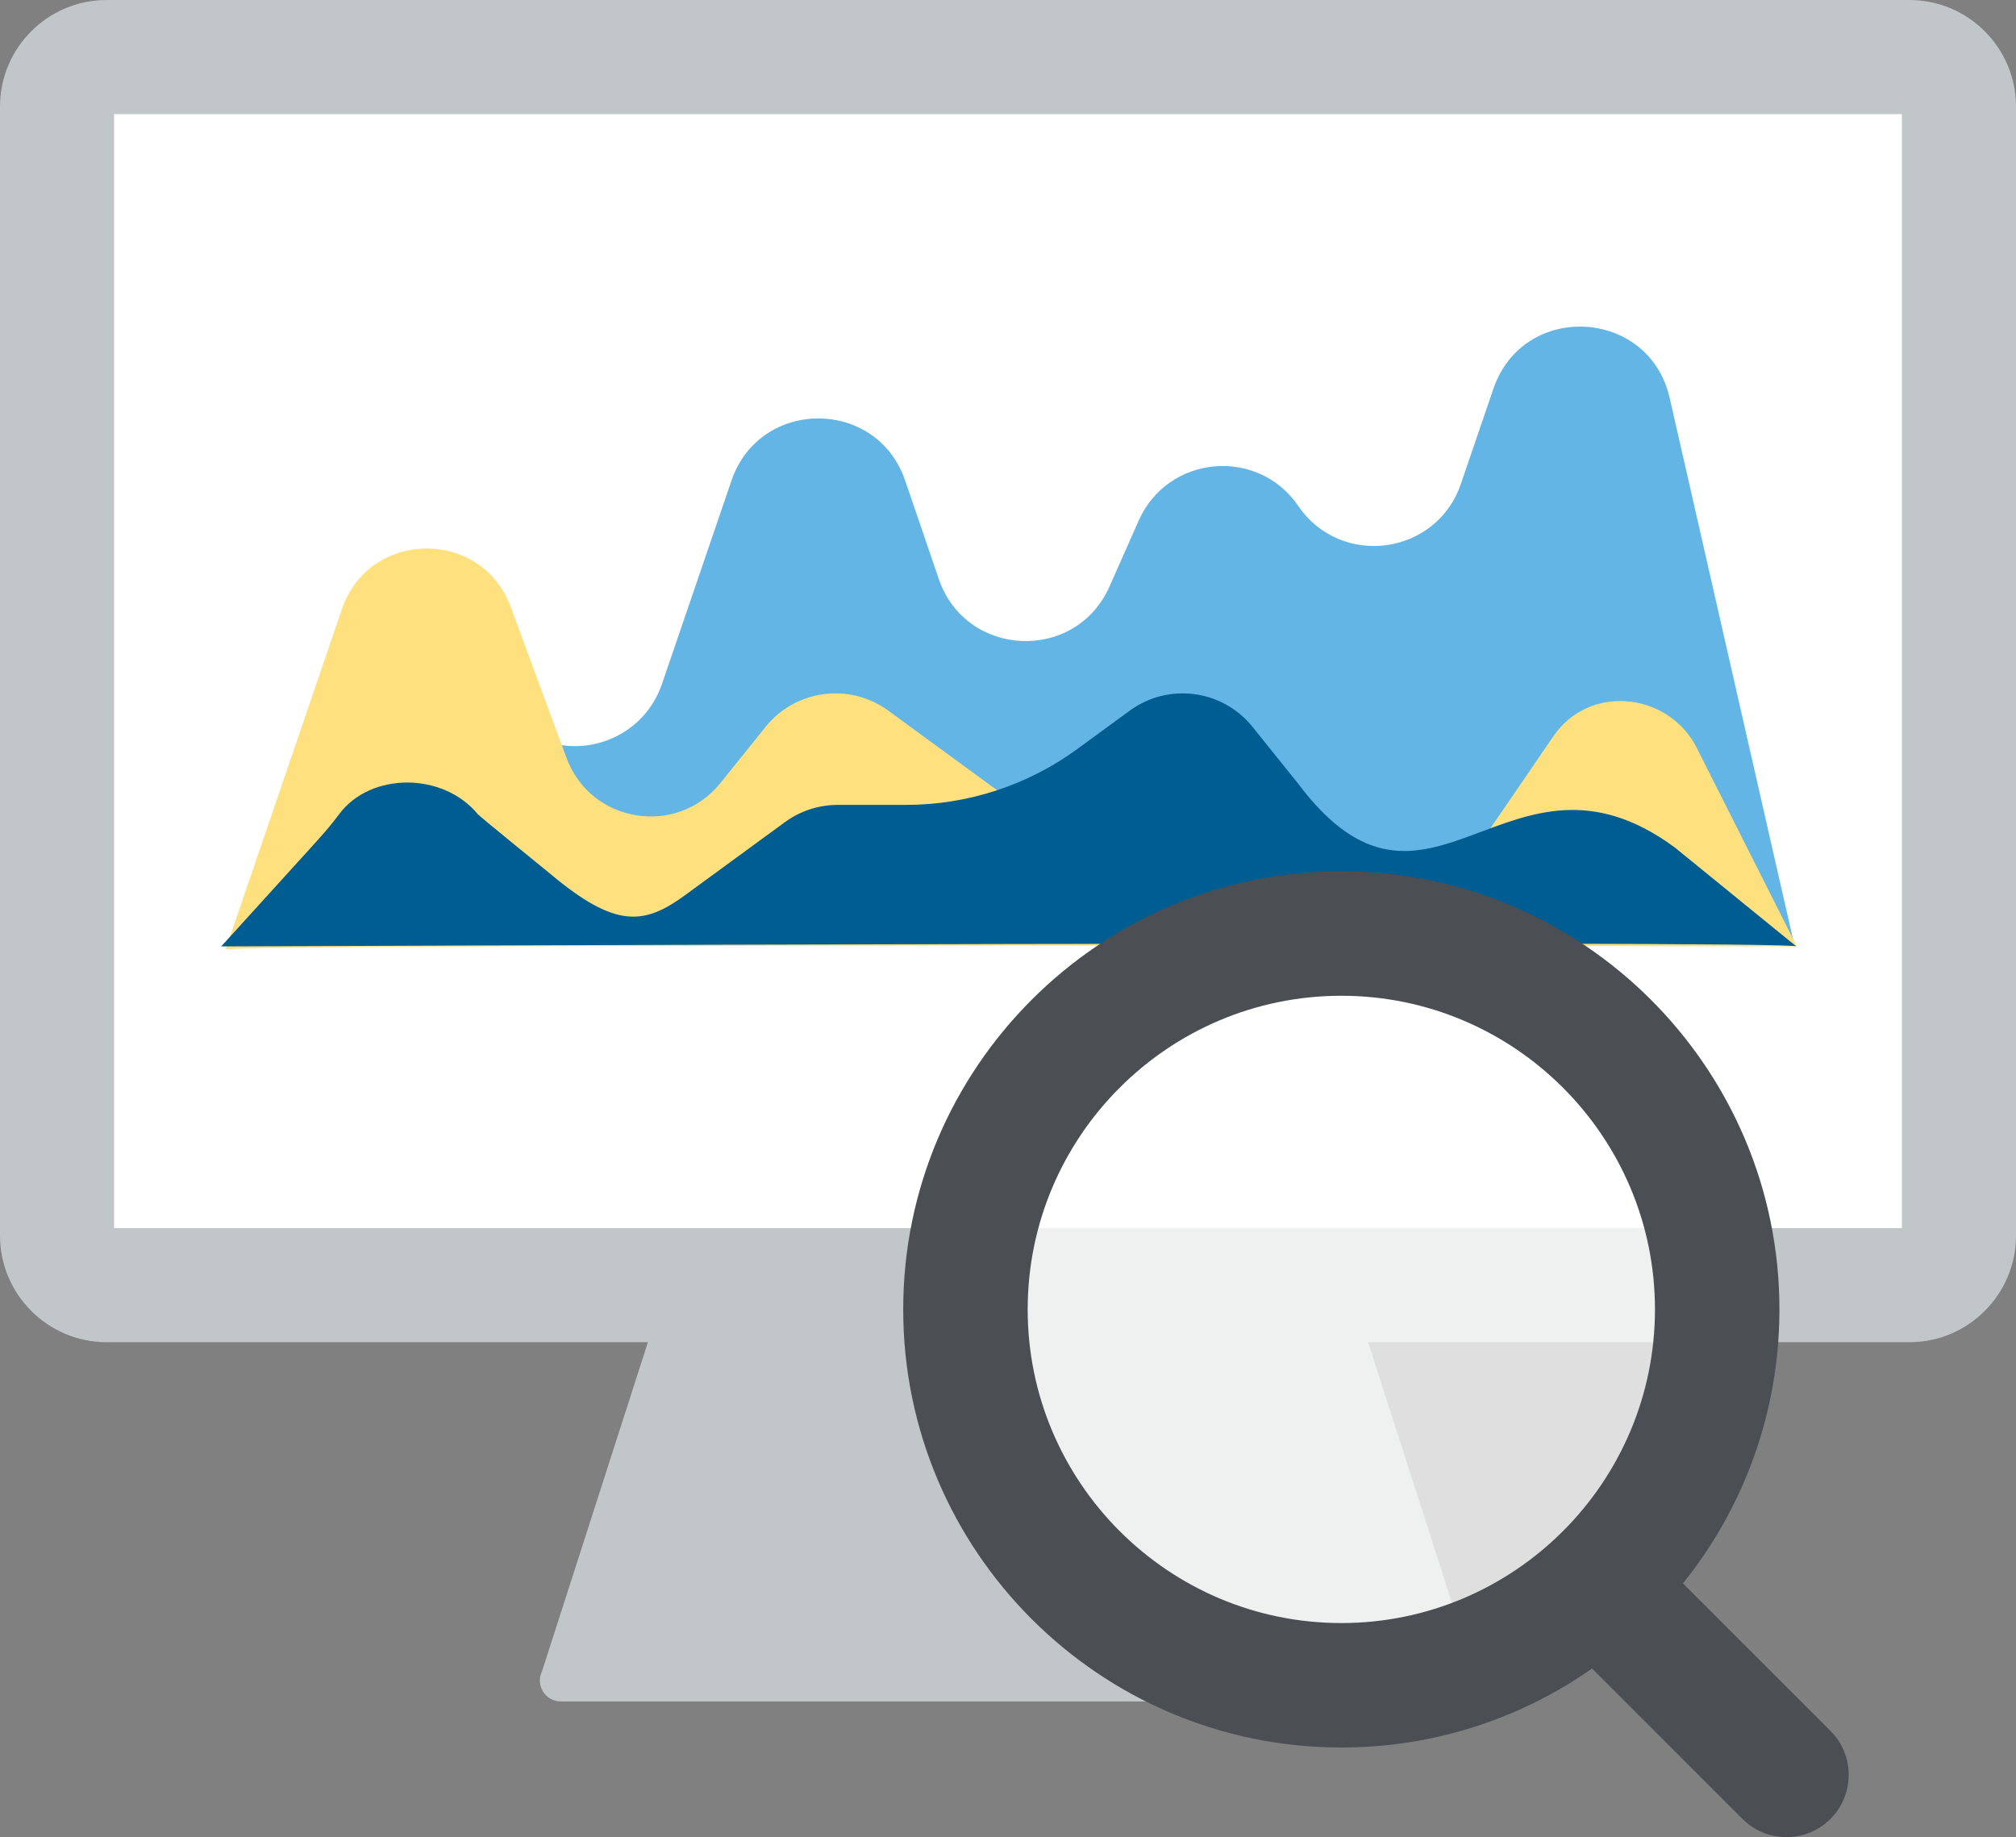 <?xml version="1.0" encoding="utf-8"?>
<!-- Generator: Adobe Illustrator 24.1.0, SVG Export Plug-In . SVG Version: 6.00 Build 0)  -->
<svg version="1.1" id="Layer_1" xmlns="http://www.w3.org/2000/svg" xmlns:xlink="http://www.w3.org/1999/xlink" x="0px" y="0px"
	 viewBox="0 0 359.363 327.478" enable-background="new 0 0 359.363 327.478" xml:space="preserve">
<rect x="0" y="0" width="359.363" height="327.478" fill="#808080" stroke="none"/>
<g>
	<g>
		<path fill="#C1C6C8" d="M259.389,303.289H99.974c-2.784,0-4.592-2.932-3.342-5.419l22.212-69.027h121.675l22.212,69.027
			C263.981,300.357,262.173,303.289,259.389,303.289z"/>
	</g>
	<g>
		<g>
			<path fill="#FFFFFF" d="M341.192,229.082H18.171c-4.418,0-8-3.582-8-8V18.171c0-4.418,3.582-8,8-8h323.021c4.418,0,8,3.582,8,8
				v202.911C349.192,225.5,345.611,229.082,341.192,229.082z"/>
			<path fill="#C1C6C8" d="M340.357,239.252H19.007C8.527,239.252,0,230.726,0,220.246V19.006C0,8.526,8.527,0,19.007,0h321.35
				c10.48,0,19.007,8.526,19.007,19.006v201.24C359.363,230.726,350.837,239.252,340.357,239.252z M20.342,218.911h318.68V20.341
				H20.342V218.911z"/>
		</g>
		<g>
			<g>
				<path fill="#62B5E5" d="M40.919,168.317l25.534-36.937c5.194-7.514,15.537-9.316,22.967-4.003l3.588,2.566
					c8.911,6.373,21.446,2.353,24.989-8.013l12.399-36.275c5.043-14.753,25.908-14.753,30.951,0l6,17.553
					c4.813,14.08,24.401,14.94,30.428,1.336l5.203-11.743c5.19-11.714,21.223-13.181,28.454-2.604v0
					c7.598,11.115,24.622,8.8,28.977-3.94l5.801-16.971c5.329-15.59,27.761-14.408,31.422,1.656l22.189,97.375
					C319.821,168.317,41.697,167.539,40.919,168.317z"/>
			</g>
			<g>
				<path fill="#FFE07F" d="M40.2,169.275l20.749-60.701c4.862-14.224,24.891-14.471,30.101-0.37l9.938,26.893
					c4.302,11.641,19.655,14.146,27.433,4.475l8.051-10.011c5.351-6.653,14.988-7.923,21.879-2.882l18.75,13.714
					c2.737,2.002,6.04,3.081,9.431,3.081h23.861c3.391,0,6.694,1.079,9.431,3.081l17.755,12.986
					c7.282,5.326,17.527,3.569,22.619-3.879l16.664-24.376c0.212-0.31,0.433-0.611,0.663-0.901
					c6.689-8.467,20.09-6.678,24.948,2.957l17.828,35.361C320.3,168.702,40.2,168.128,40.2,169.275z"/>
			</g>
			<g>
				<path fill="#005D91" d="M320.204,168.7l-21.679-17.65c-29.737-21.871-43.838,19.76-67.213-11.478l-8.051-10.011
					c-5.351-6.653-14.988-7.923-21.879-2.882l-9.319,6.816c-8.865,6.484-19.564,9.979-30.547,9.979h-12.176
					c-3.391,0-6.694,1.079-9.431,3.081l-17.755,12.986c-7.282,5.326-12.361,6.043-24.016-3.741c0,0-12.651-10.284-12.95-10.648
					c-6.203-7.553-19.161-7.548-24.748,0c-1.342,1.812-2.744,3.427-4.26,5.096l-16.748,18.455
					C39.433,168.702,320.204,167.553,320.204,168.7z"/>
			</g>
		</g>
	</g>
	<g opacity="0.75">
		<circle fill="#FFFFFF" cx="239.099" cy="233.407" r="67.002"/>
	</g>
	<g>
		<path fill="#4B4F54" d="M239.099,311.503c-43.063,0-78.097-35.034-78.097-78.096s35.034-78.096,78.097-78.096
			c43.062,0,78.096,35.034,78.096,78.096S282.162,311.503,239.099,311.503z M239.099,177.499c-30.828,0-55.909,25.08-55.909,55.908
			s25.08,55.908,55.909,55.908c30.828,0,55.908-25.08,55.908-55.908S269.927,177.499,239.099,177.499z"/>
	</g>
	<g>
		<path fill="#4B4F54" d="M318.445,327.478c-2.839,0-5.679-1.083-7.845-3.249l-30.2-30.2c-4.333-4.333-4.333-11.357,0-15.69
			c4.333-4.333,11.357-4.332,15.69,0l30.2,30.2c4.333,4.333,4.333,11.357,0,15.69C324.124,326.395,321.285,327.478,318.445,327.478z
			"/>
	</g>
</g>
</svg>
